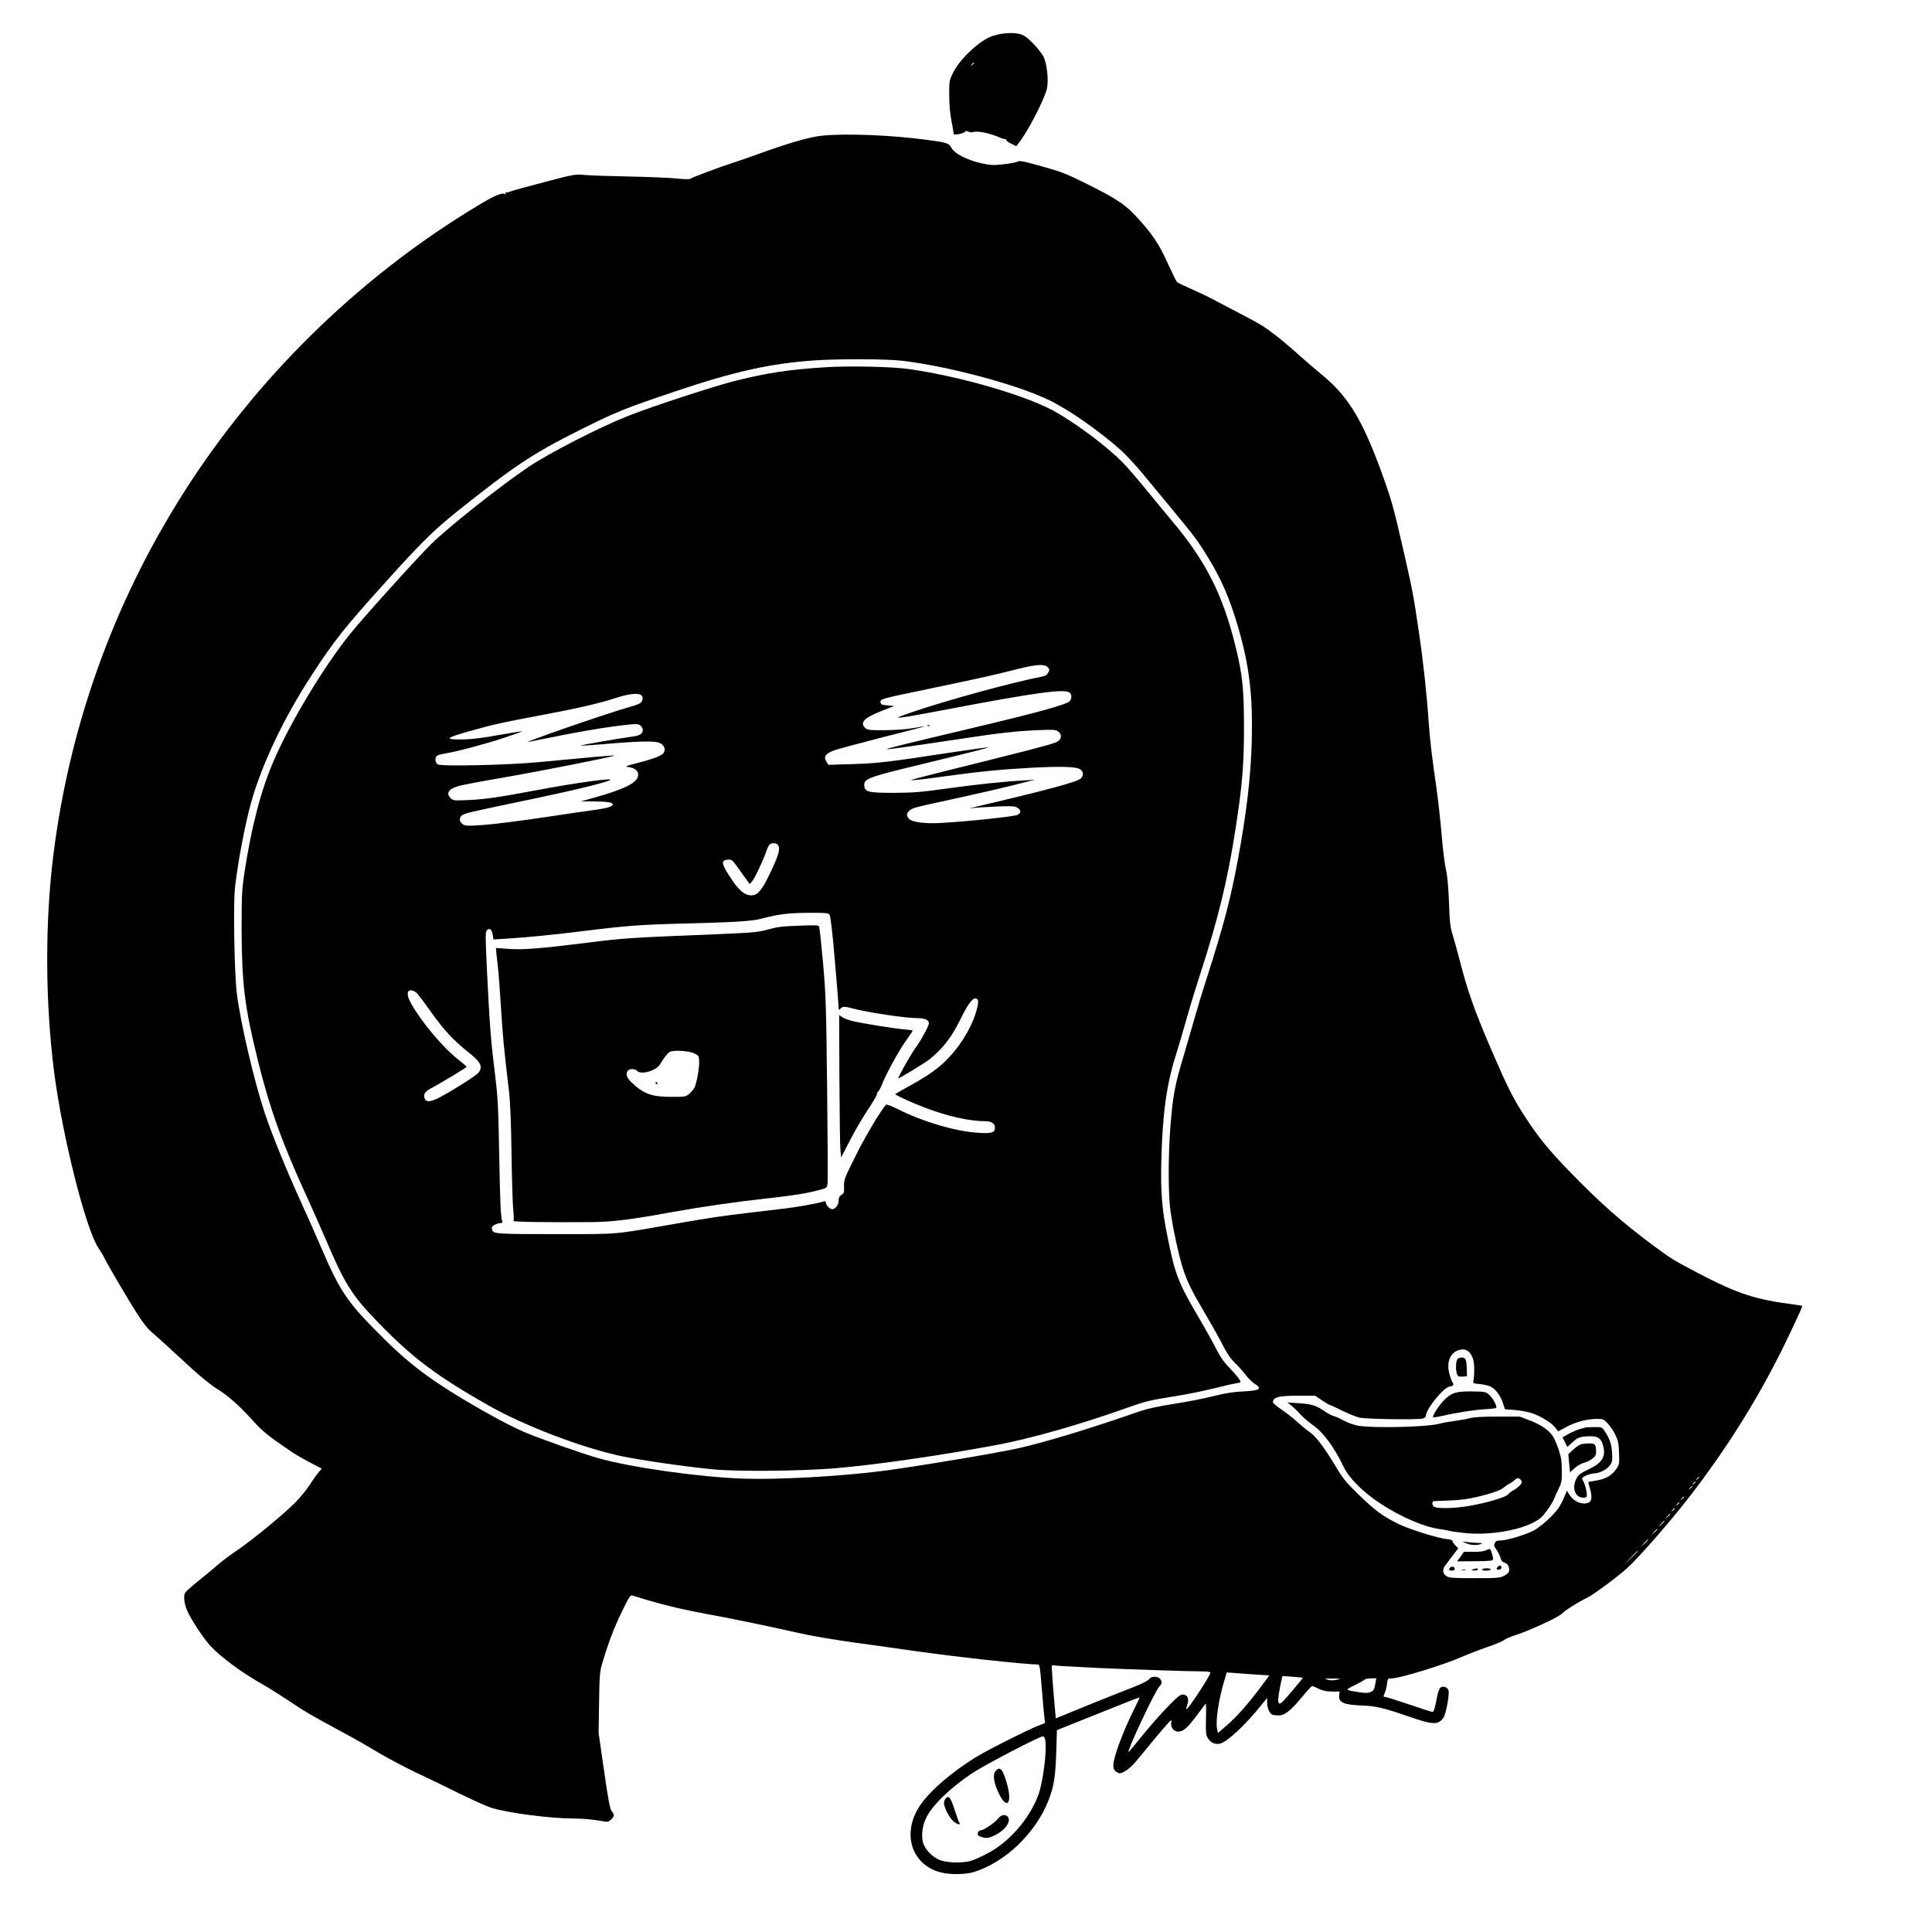 <?xml version="1.0" standalone="no"?>
<!DOCTYPE svg PUBLIC "-//W3C//DTD SVG 20010904//EN"
 "http://www.w3.org/TR/2001/REC-SVG-20010904/DTD/svg10.dtd">
<svg version="1.0" xmlns="http://www.w3.org/2000/svg"
 width="1668pt" height="1668pt" viewBox="0 0 1668 1668"
 preserveAspectRatio="xMidYMid meet">

<g transform="translate(0,1668) scale(0.1,-0.1)"
fill="#000000" stroke="none">
<path d="M8660 16390 c-36 -5 -85 -17 -110 -28 -111 -48 -264 -195 -321 -309
-33 -67 -34 -71 -34 -193 0 -83 7 -158 20 -225 11 -55 19 -105 19 -111 -2 -14
88 3 98 19 5 8 13 8 30 0 14 -6 32 -7 46 -2 29 11 142 -12 215 -45 31 -13 59
-21 63 -18 4 4 4 2 1 -4 -3 -6 14 -20 40 -33 l47 -23 19 24 c80 99 231 392
247 479 14 75 -2 214 -31 270 -25 49 -118 151 -163 178 -39 24 -103 31 -186
21z m-250 -254 c0 -2 -8 -10 -17 -17 -16 -13 -17 -12 -4 4 13 16 21 21 21 13z"/>
<path d="M7100 15509 c-101 -10 -266 -56 -509 -143 -97 -35 -214 -76 -261 -91
-128 -41 -353 -126 -367 -137 -9 -7 -48 -7 -121 1 -59 6 -242 14 -407 17 -164
3 -337 9 -384 13 -85 8 -88 8 -351 -61 -146 -38 -276 -74 -290 -80 -14 -6 -31
-10 -39 -9 -8 1 -10 -2 -5 -10 4 -8 3 -10 -4 -5 -26 16 -91 -11 -225 -92 -985
-590 -1847 -1416 -2479 -2374 -644 -974 -1052 -2078 -1197 -3238 -73 -580 -71
-1263 5 -1865 69 -549 274 -1368 384 -1530 23 -33 47 -74 54 -91 20 -44 214
-375 290 -491 35 -55 81 -114 102 -132 56 -48 186 -166 348 -316 79 -73 176
-152 221 -180 105 -65 190 -140 310 -271 94 -104 127 -131 337 -275 29 -20
101 -62 160 -93 l106 -56 -25 -28 c-13 -15 -48 -63 -76 -107 -28 -44 -85 -114
-127 -156 -104 -105 -370 -324 -498 -410 -59 -40 -136 -97 -171 -128 -36 -31
-79 -67 -96 -81 -18 -14 -69 -56 -114 -93 -80 -68 -81 -69 -81 -115 0 -26 11
-72 24 -103 29 -71 138 -238 200 -306 89 -98 276 -236 462 -340 49 -28 146
-89 215 -135 130 -89 206 -133 457 -268 85 -45 222 -123 305 -173 84 -51 238
-132 342 -182 105 -49 279 -133 387 -187 108 -53 227 -106 265 -117 144 -44
508 -91 703 -91 94 -1 170 -8 268 -26 26 -5 38 -2 58 17 29 27 30 46 5 73 -15
17 -28 86 -66 348 l-47 327 4 263 c4 250 6 267 32 353 50 169 100 297 168 437
55 114 71 138 85 134 246 -77 401 -115 653 -162 200 -36 527 -104 765 -158
123 -28 313 -61 495 -86 162 -22 403 -56 535 -75 342 -49 946 -115 1051 -115
20 0 22 -9 38 -202 9 -112 19 -226 22 -253 l6 -51 -59 -23 c-110 -45 -418
-200 -525 -264 -220 -133 -417 -304 -500 -432 -158 -244 -62 -518 200 -574 76
-16 199 -14 263 5 272 80 540 336 651 620 47 121 60 203 67 413 l6 194 355
142 c195 79 356 142 358 140 2 -2 -17 -43 -42 -92 -106 -212 -190 -442 -184
-504 2 -24 11 -38 30 -49 26 -14 31 -13 71 8 25 13 68 52 99 90 31 37 91 110
135 164 44 53 100 119 124 146 43 48 45 49 41 21 -6 -42 21 -79 59 -79 45 0
80 30 160 138 40 53 75 100 78 104 4 4 5 -54 3 -130 -3 -124 -1 -140 17 -170
24 -38 63 -55 103 -46 61 13 219 160 361 337 l47 58 0 -41 c0 -46 21 -94 45
-104 9 -3 34 -6 54 -6 53 0 101 38 200 156 45 55 85 99 89 98 4 0 30 -11 57
-24 36 -17 68 -24 115 -24 l66 0 -4 -32 c-8 -63 39 -83 205 -89 109 -4 175
-19 379 -89 227 -79 268 -81 316 -16 21 29 53 198 44 235 -8 30 -51 44 -72 23
-8 -7 -19 -41 -26 -73 -20 -105 -29 -135 -40 -135 -6 0 -98 29 -203 65 -106
36 -199 65 -208 65 -15 0 -15 3 -2 33 8 17 17 53 20 80 6 47 7 47 44 47 65 0
448 117 596 183 55 24 156 63 225 87 69 23 134 51 145 60 11 10 52 28 90 40
128 41 368 152 405 185 38 36 136 98 228 144 55 28 251 173 337 250 103 92
380 409 552 633 307 399 562 804 782 1243 84 170 181 377 181 390 0 1 -24 6
-52 10 -351 44 -502 93 -846 273 -214 112 -238 127 -386 237 -272 202 -468
375 -730 646 -178 184 -271 299 -382 471 -98 152 -148 250 -273 539 -159 368
-219 535 -290 814 -17 66 -43 158 -57 205 -23 74 -28 111 -34 290 -6 143 -14
231 -28 290 -10 47 -27 182 -36 300 -10 118 -31 303 -46 410 -34 225 -56 415
-65 550 -16 239 -49 547 -86 790 -47 320 -53 349 -135 710 -78 339 -98 415
-163 597 -174 492 -300 708 -519 891 -62 51 -166 141 -230 198 -64 58 -157
136 -207 173 -93 70 -126 90 -360 211 -77 40 -162 85 -190 100 -27 14 -99 48
-160 75 -60 26 -115 53 -122 59 -7 6 -41 76 -77 154 -80 175 -130 251 -252
386 -115 129 -181 173 -446 306 -183 91 -222 106 -393 154 -160 45 -193 51
-210 41 -11 -7 -65 -17 -120 -23 -88 -10 -111 -9 -190 8 -123 27 -233 83 -260
132 -23 43 -34 47 -225 72 -297 40 -682 55 -890 35z m695 -1944 c405 -50 986
-206 1259 -338 176 -85 432 -264 625 -435 40 -36 123 -126 185 -200 61 -74
180 -218 264 -319 183 -222 212 -260 295 -395 121 -195 198 -373 271 -629 94
-328 123 -580 113 -974 -8 -303 -47 -632 -123 -1035 -62 -330 -120 -549 -259
-985 -41 -126 -90 -288 -110 -360 -20 -71 -61 -211 -90 -310 -83 -276 -98
-355 -120 -628 -20 -251 -20 -597 1 -736 23 -161 72 -383 106 -490 37 -116 76
-196 203 -410 53 -90 118 -207 145 -260 34 -68 64 -111 100 -146 29 -27 70
-73 92 -102 21 -29 57 -65 78 -78 72 -46 50 -61 -100 -68 -85 -4 -152 -15
-260 -42 -79 -20 -232 -50 -340 -66 -138 -22 -224 -41 -295 -65 -402 -141
-808 -265 -1045 -318 -198 -44 -900 -161 -1175 -196 -371 -47 -901 -76 -1195
-66 -379 13 -963 95 -1252 176 -124 34 -518 173 -638 225 -120 51 -306 151
-515 275 -342 205 -517 342 -786 618 -237 241 -303 344 -455 699 -42 98 -122
279 -179 403 -119 261 -244 567 -309 760 -90 269 -209 776 -241 1030 -22 171
-32 777 -16 920 25 218 88 552 140 735 93 330 283 729 518 1090 203 311 276
403 638 805 308 343 423 456 630 621 484 386 648 495 1046 694 317 159 389
188 829 336 512 173 825 242 1210 268 218 14 624 12 755 -4z m4890 -8559 c13
-13 29 -43 35 -67 11 -39 10 -149 -1 -189 -3 -12 10 -16 61 -20 36 -4 79 -14
95 -24 43 -25 82 -81 101 -141 l17 -52 81 -6 c45 -3 111 -15 147 -26 76 -24
178 -86 209 -129 l22 -30 73 39 c79 43 178 69 264 69 50 0 57 -3 91 -39 21
-22 51 -66 66 -98 24 -49 29 -73 32 -156 4 -92 2 -101 -22 -137 -38 -57 -92
-89 -172 -102 -38 -6 -70 -12 -71 -12 -1 -1 4 -24 12 -51 21 -68 19 -112 -4
-125 -53 -28 -132 3 -172 66 l-21 35 -23 -56 c-13 -31 -35 -74 -50 -95 -45
-65 -158 -166 -220 -197 -73 -37 -230 -83 -282 -83 -30 0 -40 -5 -48 -22 -9
-19 -5 -30 17 -61 14 -21 30 -52 33 -68 5 -22 15 -34 36 -41 29 -10 44 -39 37
-75 -1 -10 -21 -27 -43 -38 -36 -18 -60 -20 -255 -20 -190 0 -219 2 -243 18
-33 21 -36 58 -7 95 12 15 41 54 65 86 l45 59 -25 25 c-14 14 -25 30 -25 37 0
8 -18 15 -47 17 -82 8 -329 86 -426 134 -135 68 -194 112 -335 248 -108 105
-137 140 -192 232 -104 174 -178 273 -235 312 -22 14 -68 52 -103 84 -34 32
-96 80 -137 108 -41 28 -75 56 -75 63 1 45 47 57 218 57 l147 0 59 -40 c32
-22 63 -40 67 -40 5 0 53 -22 107 -49 54 -26 120 -53 148 -60 56 -13 504 -20
547 -8 15 4 27 14 27 23 0 59 160 254 209 254 24 0 36 17 23 33 -6 7 -18 38
-27 70 -35 120 17 215 118 217 16 0 38 -10 52 -24z m1985 -1080 c0 -2 -8 -10
-17 -17 -16 -13 -17 -12 -4 4 13 16 21 21 21 13z m-30 -40 c0 -2 -8 -10 -17
-17 -16 -13 -17 -12 -4 4 13 16 21 21 21 13z m-30 -40 c0 -2 -8 -10 -17 -17
-16 -13 -17 -12 -4 4 13 16 21 21 21 13z m-70 -90 c0 -2 -8 -10 -17 -17 -16
-13 -17 -12 -4 4 13 16 21 21 21 13z m-40 -50 c0 -2 -8 -10 -17 -17 -16 -13
-17 -12 -4 4 13 16 21 21 21 13z m-40 -50 c0 -2 -8 -10 -17 -17 -16 -13 -17
-12 -4 4 13 16 21 21 21 13z m-40 -49 c0 -2 -10 -12 -22 -23 l-23 -19 19 23
c18 21 26 27 26 19z m-50 -60 c0 -2 -12 -14 -27 -28 l-28 -24 24 28 c23 25 31
32 31 24z m-60 -70 c0 -2 -12 -14 -27 -28 l-28 -24 24 28 c23 25 31 32 31 24z
m-80 -90 c0 -2 -15 -16 -32 -33 l-33 -29 29 33 c28 30 36 37 36 29z m-90 -100
c0 -1 -28 -29 -62 -62 l-63 -60 60 63 c55 58 65 67 65 59z m-4670 -1007 c259
-12 804 -30 907 -30 46 0 73 -4 73 -11 0 -25 -197 -325 -207 -315 -3 2 1 20 8
40 17 48 1 86 -39 86 -21 0 -45 -18 -108 -82 -90 -92 -184 -200 -289 -330 -38
-48 -71 -86 -72 -84 -13 12 230 529 266 565 24 24 26 40 7 66 -16 23 -74 25
-90 3 -17 -23 -77 -51 -263 -122 -92 -36 -253 -101 -358 -144 l-190 -78 -17
195 c-9 108 -17 211 -17 230 l-1 34 88 -7 c48 -3 184 -10 302 -16z m1387 -58
l102 -7 -72 -97 c-108 -145 -213 -264 -297 -335 l-75 -65 -7 34 c-15 66 13
254 62 418 l21 71 82 -6 c45 -4 128 -10 184 -13z m391 -27 c3 -3 -152 -187
-177 -209 -33 -30 -42 -11 -31 64 6 36 15 86 21 112 l11 48 86 -6 c48 -4 88
-8 90 -9z m295 -17 c-27 -7 -54 -7 -80 0 -34 9 -31 10 42 10 75 0 77 -1 38
-10z m333 -25 c-11 -63 -16 -70 -45 -82 -21 -9 -45 -9 -97 -1 -127 20 -125 17
-39 60 43 22 83 44 89 50 5 5 30 10 54 10 l44 0 -6 -37z m-2852 -495 c17 -85
-19 -367 -60 -476 -67 -178 -203 -349 -364 -459 -60 -41 -163 -92 -219 -109
-62 -19 -185 -18 -252 2 -69 20 -142 92 -160 156 -16 60 -6 144 25 209 51 110
209 263 401 391 107 71 581 318 611 318 6 0 14 -15 18 -32z"/>
<path d="M7135 13510 c-318 -20 -501 -47 -780 -116 -188 -47 -720 -221 -935
-306 -245 -97 -680 -320 -858 -440 -241 -162 -690 -518 -839 -665 -127 -125
-594 -643 -701 -777 -231 -288 -519 -767 -662 -1101 -110 -255 -193 -580 -252
-975 -20 -138 -22 -191 -22 -470 2 -481 25 -665 139 -1130 106 -427 210 -717
430 -1195 45 -99 115 -256 155 -350 170 -398 228 -489 463 -731 292 -300 496
-453 948 -710 307 -174 803 -363 1140 -435 172 -36 566 -93 799 -115 213 -20
754 -15 1055 10 350 30 907 110 1395 202 294 55 717 176 1116 318 163 58 202
67 384 96 111 17 271 49 356 70 85 21 174 42 199 46 25 3 45 8 45 11 0 16 -31
57 -90 118 -52 52 -82 96 -123 175 -29 58 -92 170 -139 250 -185 314 -212 382
-278 710 -48 237 -60 383 -54 653 10 405 45 660 124 912 23 72 66 218 96 325
30 107 84 283 119 390 151 465 232 796 299 1225 61 391 76 569 76 893 0 341
-13 461 -77 717 -107 431 -254 721 -534 1055 -67 80 -175 211 -241 292 -66 81
-154 183 -196 226 -128 130 -365 310 -563 427 -242 143 -831 316 -1292 380
-135 19 -508 27 -702 15z m1911 -2591 c17 -19 17 -23 3 -47 -11 -20 -26 -29
-59 -35 -239 -45 -828 -206 -1105 -302 -147 -50 -155 -55 -100 -49 33 3 213
35 400 71 755 144 1007 178 1050 143 19 -16 19 -54 0 -74 -31 -30 -273 -97
-835 -230 -630 -150 -753 -180 -741 -184 10 -3 162 18 621 87 347 53 493 69
677 77 133 6 155 5 177 -10 31 -20 34 -56 7 -80 -24 -22 -82 -38 -591 -166
-728 -181 -725 -181 -650 -174 36 2 160 18 275 34 280 39 468 57 719 71 275
15 407 10 435 -15 26 -23 27 -47 4 -75 -26 -30 -273 -97 -923 -250 l-45 -11
45 5 c25 3 113 8 197 12 132 5 155 4 177 -11 32 -20 33 -41 4 -60 -23 -15
-419 -57 -663 -71 -140 -8 -253 7 -277 36 -23 27 -23 44 1 68 25 25 38 29 396
106 165 36 388 87 495 114 l195 49 -85 -5 c-169 -9 -410 -34 -670 -70 -230
-32 -291 -37 -460 -38 -222 0 -253 7 -258 61 -6 57 32 73 388 160 576 140 691
169 682 172 -5 1 -157 -20 -338 -47 -527 -81 -625 -92 -840 -98 l-202 -6 -17
27 c-27 41 -9 69 62 96 32 12 225 64 428 116 204 51 366 93 360 94 -5 0 -50
-7 -100 -16 -55 -10 -149 -17 -241 -18 -136 -1 -154 1 -173 18 -51 46 -12 88
140 148 l109 43 -58 5 c-49 4 -57 8 -60 27 -4 28 -3 29 423 117 403 84 567
120 765 171 161 40 228 44 256 14z m-3506 -245 c10 -11 11 -23 4 -42 -8 -24
-23 -31 -139 -65 -200 -58 -918 -307 -840 -292 426 88 686 132 873 150 62 6
76 4 93 -10 10 -10 19 -26 19 -35 0 -35 -24 -51 -95 -60 -118 -16 -445 -73
-441 -77 2 -2 83 3 180 11 306 27 455 31 498 13 41 -17 57 -52 39 -85 -13 -25
-88 -54 -234 -91 -103 -27 -106 -29 -67 -34 51 -7 80 -31 80 -67 0 -64 -110
-121 -375 -195 l-120 -34 106 0 c123 -1 169 -8 169 -26 0 -18 -47 -32 -145
-46 -44 -5 -244 -35 -445 -65 -201 -30 -436 -60 -522 -66 -141 -10 -160 -9
-183 6 -32 21 -33 60 -2 80 25 16 90 31 642 146 347 73 619 140 635 157 17 18
-308 -27 -625 -87 -337 -63 -451 -80 -596 -87 -130 -6 -137 -5 -158 16 -43 43
-20 79 69 105 30 9 199 41 375 71 319 55 978 185 971 192 -3 4 -251 -18 -656
-57 -254 -25 -836 -38 -869 -20 -27 14 -29 65 -3 78 9 5 37 12 62 16 96 15
342 80 503 133 92 31 166 57 164 59 -1 2 -93 -13 -202 -32 -136 -25 -234 -37
-307 -38 -167 -2 -156 12 54 71 206 58 271 73 618 138 307 57 515 105 650 150
116 38 199 45 220 19z m1182 -1298 c14 -33 -5 -94 -82 -252 -63 -131 -101
-174 -151 -174 -64 0 -116 46 -198 177 -63 99 -65 126 -9 131 35 3 39 0 82
-60 25 -35 60 -83 77 -107 l32 -44 20 24 c24 28 97 183 121 254 22 64 32 75
67 75 21 0 32 -7 41 -24z m439 -592 c9 -11 24 -133 46 -388 18 -204 32 -386
33 -405 0 -34 0 -34 20 -16 20 18 24 18 133 -9 136 -33 434 -76 525 -76 66 0
102 -16 102 -45 0 -22 -76 -161 -120 -218 -36 -49 -154 -257 -144 -257 11 0
235 137 269 164 122 100 193 194 275 362 51 105 94 164 119 164 26 -1 31 -18
20 -70 -30 -140 -124 -309 -241 -434 -87 -94 -171 -154 -345 -251 -68 -37
-123 -69 -123 -71 0 -9 144 -75 255 -117 201 -76 385 -117 524 -117 51 0 81
-21 81 -56 0 -44 -32 -53 -160 -43 -193 15 -463 95 -674 201 -54 27 -102 46
-106 41 -44 -47 -182 -278 -263 -442 -97 -195 -102 -208 -100 -263 2 -52 0
-60 -22 -74 -19 -12 -25 -25 -25 -50 0 -36 -28 -74 -55 -74 -20 0 -55 36 -55
56 0 12 -6 15 -22 10 -67 -19 -218 -46 -333 -60 -71 -8 -209 -25 -305 -36
-253 -30 -352 -45 -665 -100 -510 -89 -458 -85 -965 -85 -539 0 -575 2 -589
31 -5 11 -6 25 -3 31 11 16 48 33 72 33 15 0 20 5 17 14 -14 36 -19 136 -27
571 -8 430 -11 491 -38 715 -35 278 -45 419 -68 884 -14 292 -14 330 -1 344
24 23 43 8 51 -38 l6 -41 98 6 c194 12 443 37 707 70 325 41 475 52 785 60
509 13 640 21 730 45 144 38 228 48 401 49 142 1 169 -1 180 -15z m-3559 -681
c14 -16 65 -83 112 -150 119 -168 200 -255 345 -370 95 -76 112 -118 69 -167
-26 -28 -200 -139 -324 -206 -86 -46 -127 -49 -139 -10 -11 35 4 56 58 85 78
41 307 179 306 185 0 3 -32 30 -70 60 -137 107 -321 327 -413 492 -25 45 -33
87 -19 101 15 15 51 5 75 -20z"/>
<path d="M8008 10413 c7 -3 16 -2 19 1 4 3 -2 6 -13 5 -11 0 -14 -3 -6 -6z"/>
<path d="M6895 8688 c-140 -5 -187 -11 -265 -33 -88 -24 -121 -27 -450 -41
-754 -30 -790 -33 -1110 -73 -408 -51 -560 -63 -685 -53 -55 5 -101 8 -103 7
-1 -1 4 -56 12 -121 9 -66 22 -240 31 -389 15 -249 27 -372 70 -730 10 -87 17
-259 21 -515 3 -212 9 -432 14 -489 6 -57 7 -107 4 -112 -5 -9 316 -13 681
-10 174 2 343 23 685 86 249 45 543 88 835 120 230 26 325 41 442 72 62 16 62
16 68 57 3 22 1 392 -4 821 -8 720 -11 803 -35 1080 -15 165 -30 307 -34 315
-6 13 -31 14 -177 8z m-900 -1103 c38 -19 40 -22 41 -70 2 -60 -22 -189 -41
-226 -8 -15 -28 -38 -45 -53 -30 -25 -37 -26 -150 -26 -174 0 -244 25 -352
129 -39 36 -49 76 -26 99 17 17 63 15 78 -3 31 -37 164 -1 197 54 44 71 66 99
86 110 35 17 166 9 212 -14z"/>
<path d="M5660 7330 c0 -5 5 -10 11 -10 5 0 7 5 4 10 -3 6 -8 10 -11 10 -2 0
-4 -4 -4 -10z"/>
<path d="M7247 7366 c2 -303 5 -580 9 -615 l6 -64 77 149 c42 82 112 201 154
264 42 63 77 122 77 131 0 9 6 22 14 28 7 6 21 33 31 59 31 83 147 294 207
378 32 44 58 83 58 86 0 3 -34 8 -74 11 -95 8 -372 53 -451 73 -33 8 -71 23
-85 33 l-25 18 2 -551z"/>
<path d="M12580 4941 c-12 -24 -13 -92 -1 -124 8 -20 15 -24 48 -22 l38 3 -1
55 c-2 88 -10 107 -44 107 -19 0 -33 -7 -40 -19z"/>
<path d="M12567 4656 c-34 -9 -63 -28 -97 -61 -45 -45 -107 -141 -97 -151 2
-3 35 2 73 11 134 30 280 53 372 58 52 3 96 8 99 11 11 10 -23 78 -54 108 -33
32 -35 33 -141 35 -67 2 -125 -2 -155 -11z"/>
<path d="M11150 4544 c20 -16 56 -51 80 -78 25 -27 70 -66 101 -87 92 -62 187
-191 270 -364 47 -99 169 -219 320 -318 174 -114 374 -200 506 -218 43 -6 81
-13 85 -15 4 -3 59 -11 121 -18 201 -24 460 15 603 88 56 29 78 48 117 101 26
35 55 81 63 102 8 21 27 63 42 93 24 49 27 66 26 155 0 81 -6 115 -27 179 -15
43 -36 93 -47 111 -34 55 -106 106 -201 141 l-89 34 -188 0 c-128 0 -205 -4
-242 -14 -30 -8 -93 -19 -140 -25 -47 -6 -101 -16 -120 -22 -97 -29 -564 -41
-705 -18 -33 6 -87 25 -120 43 -33 18 -73 36 -89 40 -16 4 -48 20 -70 35 -83
57 -116 68 -226 76 l-105 7 35 -28z m1984 -646 c8 -14 5 -23 -14 -44 -14 -14
-38 -33 -55 -41 -16 -8 -37 -24 -45 -35 -20 -24 -179 -72 -328 -98 -141 -25
-294 -27 -316 -5 -14 14 -12 45 3 45 184 6 250 11 316 24 135 27 258 66 285
91 14 12 39 30 56 38 17 9 36 23 44 32 16 19 39 16 54 -7z"/>
<path d="M13685 4355 c-5 -2 -28 -9 -50 -14 -22 -6 -64 -25 -93 -41 l-52 -30
21 -41 20 -41 22 19 c12 11 32 29 45 40 27 24 64 33 138 33 61 0 88 -20 104
-79 26 -95 -5 -148 -118 -203 -82 -39 -100 -53 -118 -97 -33 -78 -1 -151 66
-151 26 0 30 4 30 26 0 31 -20 105 -32 118 -4 6 -8 15 -8 22 0 15 71 44 108
44 42 1 107 34 132 70 20 28 22 40 18 108 -5 77 -23 128 -70 195 -18 25 -24
27 -86 26 -37 0 -71 -2 -77 -4z"/>
<path d="M13658 4213 c-15 -2 -48 -23 -73 -46 l-45 -42 7 -78 8 -78 31 28 c32
30 64 48 104 59 14 3 40 17 58 31 27 20 32 30 32 67 0 23 -5 47 -12 54 -12 12
-54 13 -110 5z"/>
<path d="M12659 3356 c36 -17 94 -20 126 -6 16 7 11 9 -21 9 -23 1 -63 3 -90
7 l-49 5 34 -15z"/>
<path d="M12825 3294 c-19 -8 -59 -13 -108 -12 l-77 1 -30 -42 -30 -41 142 1
c79 0 150 3 159 7 13 6 13 13 1 55 -15 52 -14 51 -57 31z"/>
<path d="M12936 3157 c-24 -18 -17 -35 10 -28 15 4 19 11 15 24 -6 15 -9 16
-25 4z"/>
<path d="M12521 3147 c-18 -18 -13 -27 14 -27 15 0 25 6 25 14 0 19 -25 27
-39 13z"/>
<path d="M12715 3130 c-17 -7 -15 -9 13 -9 17 -1 32 4 32 9 0 12 -17 12 -45 0z"/>
<path d="M12795 3130 c-4 -6 10 -10 34 -10 23 0 41 5 41 10 0 6 -15 10 -34 10
-19 0 -38 -4 -41 -10z"/>
<path d="M12623 3123 c9 -2 23 -2 30 0 6 3 -1 5 -18 5 -16 0 -22 -2 -12 -5z"/>
<path d="M8597 1392 c-25 -28 -21 -85 13 -166 76 -181 138 -131 81 64 -35 117
-58 142 -94 102z"/>
<path d="M8165 1154 c-8 -9 -15 -27 -15 -42 0 -37 48 -129 83 -158 30 -25 67
-34 50 -11 -5 6 -24 58 -42 114 -33 104 -49 124 -76 97z"/>
<path d="M8618 981 c-31 -39 -117 -98 -148 -103 -17 -2 -26 -10 -28 -25 -3
-18 4 -24 37 -34 34 -10 47 -9 85 5 104 40 176 132 134 174 -21 21 -55 13 -80
-17z"/>
</g>
</svg>
